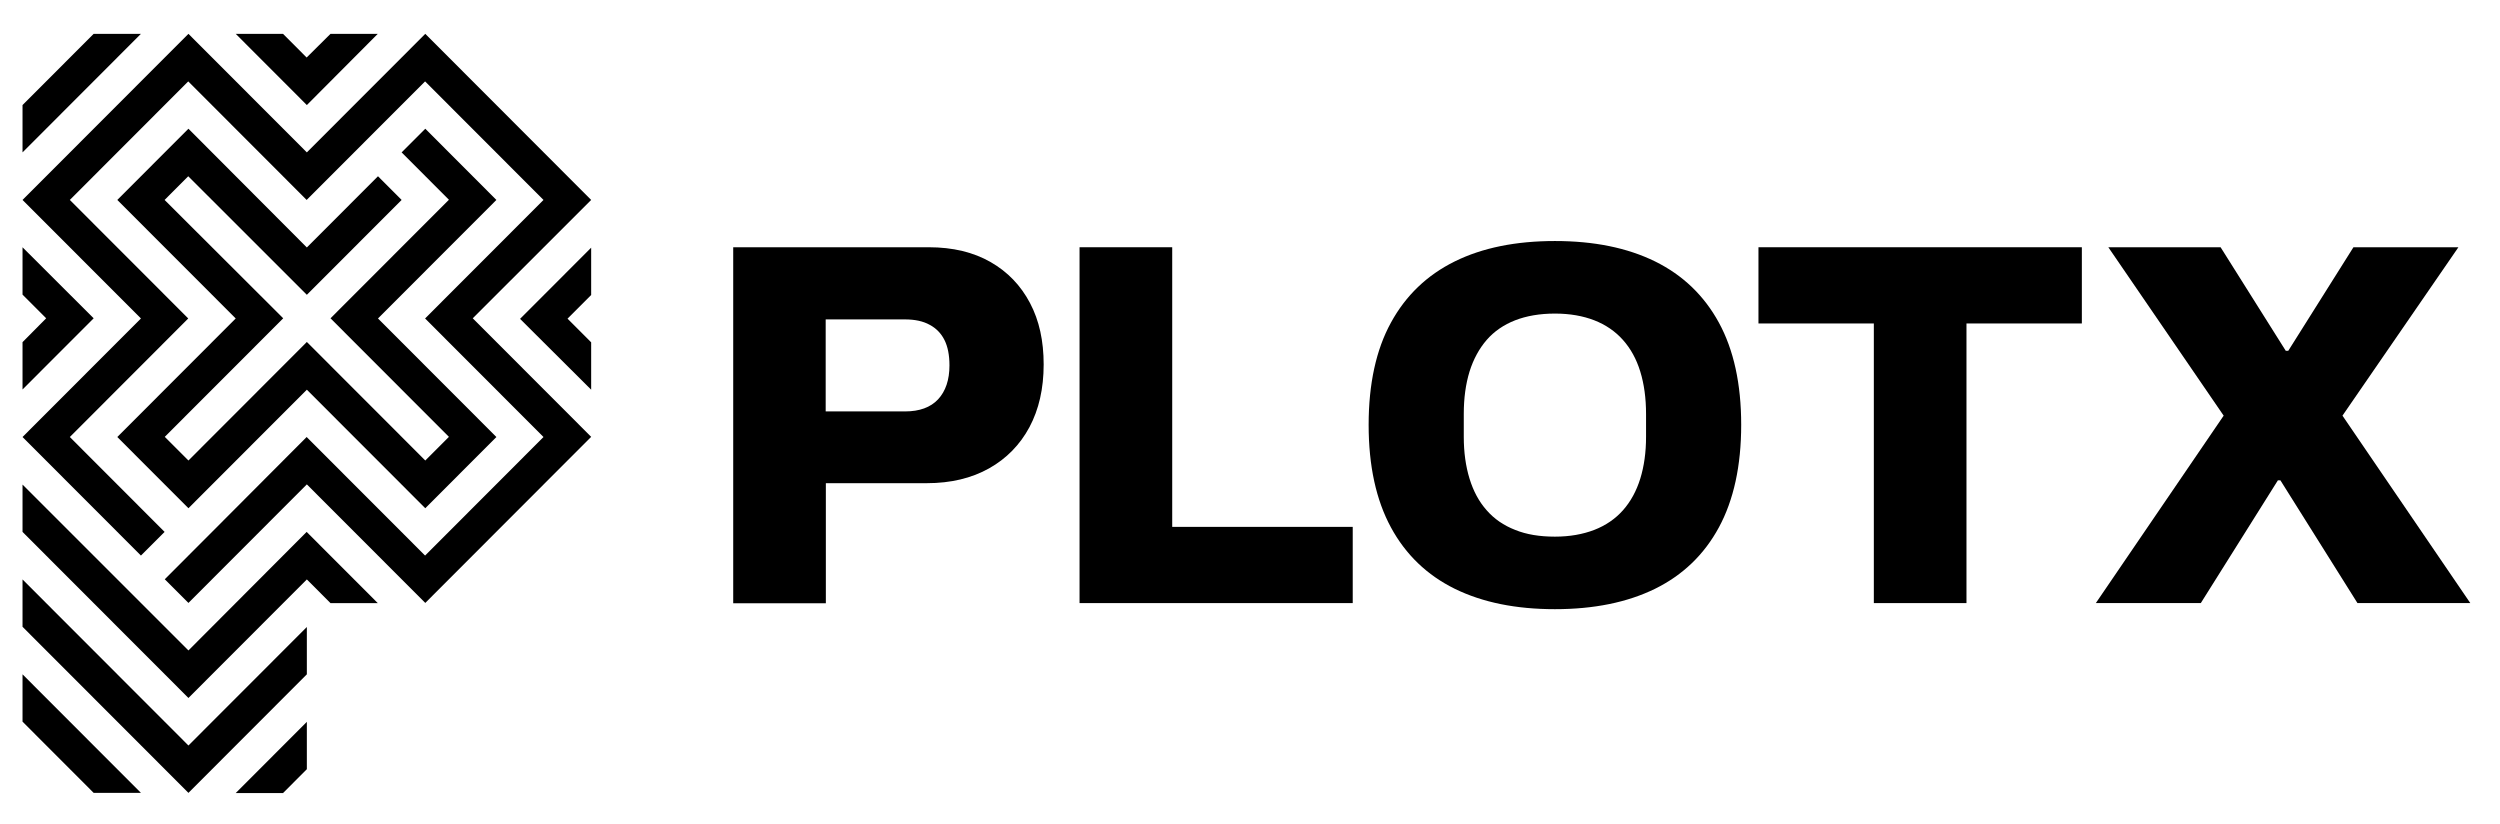 <?xml version="1.0" encoding="UTF-8"?>
<svg xmlns="http://www.w3.org/2000/svg" width="88" height="29" viewBox="0 0 88 29" fill="none">
  <g clip-path="url(#clip0_3551_4866)">
    <path d="M10.801 3.698L8.297 1.191H9.962L10.794 2.025L11.634 1.191H13.298L10.801 3.698ZM3.297 1.191L0.793 3.698V5.364L4.961 1.191H3.297ZM0.793 8.704V10.37L1.625 11.204L0.793 12.044V13.71L3.297 11.204L0.793 8.704ZM20.809 13.717V12.05L19.977 11.217L20.809 10.384V8.718L18.306 11.224L20.809 13.717ZM6.633 22.896L0.793 17.057V18.723L6.633 24.569L10.801 20.396L11.634 21.23H13.298L10.794 18.723L6.633 22.896ZM0.793 20.396V22.063L6.633 27.909L10.801 23.736V22.07L6.633 26.242L0.793 20.396ZM9.969 27.909L10.801 27.076V25.409L8.297 27.916H9.969V27.909ZM0.793 25.402L3.297 27.909H4.961L0.793 23.736V25.402ZM10.801 10.377L14.137 7.038L13.305 6.204L10.801 8.711L6.633 4.531L4.129 7.038L8.297 11.21L4.129 15.383L6.633 17.89L10.801 13.717L14.97 17.89L17.473 15.383L13.305 11.21L17.473 7.038L14.97 4.531L14.137 5.364L15.802 7.031L11.634 11.204L15.802 15.377L14.97 16.21L10.801 12.037L6.633 16.21L5.8 15.377L9.969 11.204L5.794 7.038L6.626 6.204L10.801 10.377ZM20.809 7.038L14.97 1.191L10.801 5.364L6.633 1.191L0.793 7.038L4.961 11.21L0.793 15.383L4.961 19.556L5.794 18.723L2.458 15.383L6.626 11.21L2.458 7.038L6.626 2.865L10.794 7.038L14.963 2.865L19.131 7.038L14.963 11.21L19.131 15.383L14.963 19.556L10.794 15.383L7.384 18.804L5.8 20.39L6.633 21.223L10.801 17.05L14.97 21.223L20.809 15.377L16.641 11.204L20.809 7.038Z" fill="black"></path>
    <path d="M25.809 21.229V8.703H32.691C33.543 8.703 34.267 8.879 34.87 9.225C35.472 9.57 35.932 10.051 36.257 10.668C36.582 11.284 36.737 12.002 36.737 12.829C36.737 13.682 36.568 14.414 36.236 15.037C35.905 15.653 35.431 16.141 34.815 16.487C34.2 16.832 33.469 17.008 32.623 17.008H29.07V21.235H25.809V21.229ZM29.07 14.482H31.858C32.366 14.482 32.758 14.339 33.022 14.055C33.286 13.77 33.421 13.371 33.421 12.863C33.421 12.497 33.361 12.199 33.245 11.968C33.13 11.738 32.955 11.555 32.724 11.433C32.494 11.305 32.203 11.243 31.852 11.243H29.064V14.482H29.07Z" fill="black"></path>
    <path d="M38 21.229V8.703H41.262V18.546H47.616V21.229H38Z" fill="black"></path>
    <path d="M54.733 21.443C53.359 21.443 52.189 21.206 51.207 20.725C50.233 20.244 49.482 19.526 48.961 18.564C48.44 17.602 48.176 16.403 48.176 14.954C48.176 13.511 48.44 12.305 48.961 11.357C49.482 10.402 50.233 9.683 51.207 9.202C52.182 8.721 53.359 8.484 54.733 8.484C56.107 8.484 57.277 8.721 58.258 9.202C59.233 9.683 59.984 10.402 60.505 11.357C61.026 12.312 61.29 13.511 61.29 14.954C61.29 16.397 61.026 17.602 60.505 18.564C59.984 19.526 59.233 20.244 58.258 20.725C57.277 21.206 56.1 21.443 54.733 21.443ZM54.733 18.89C55.254 18.89 55.714 18.808 56.12 18.652C56.519 18.497 56.858 18.266 57.128 17.962C57.399 17.657 57.602 17.284 57.737 16.851C57.873 16.41 57.941 15.922 57.941 15.374V14.574C57.941 14.019 57.873 13.518 57.737 13.077C57.602 12.637 57.399 12.271 57.128 11.966C56.858 11.662 56.519 11.431 56.12 11.275C55.721 11.12 55.261 11.038 54.733 11.038C54.198 11.038 53.731 11.12 53.332 11.275C52.933 11.431 52.595 11.662 52.331 11.966C52.067 12.271 51.864 12.644 51.728 13.077C51.593 13.518 51.525 14.012 51.525 14.574V15.374C51.525 15.922 51.593 16.41 51.728 16.851C51.864 17.291 52.06 17.657 52.331 17.962C52.595 18.266 52.933 18.497 53.332 18.652C53.731 18.815 54.198 18.89 54.733 18.89Z" fill="black"></path>
    <path d="M65.959 21.229V11.386H61.898V8.703H73.281V11.386H69.22V21.229H65.959Z" fill="black"></path>
    <path d="M73.773 21.229L78.273 14.631L74.213 8.703H78.165L80.459 12.348H80.547L82.841 8.703H86.536L82.455 14.631L86.955 21.229H82.983L80.27 16.907H80.182L77.468 21.229H73.773Z" fill="black"></path>
  </g>
  <defs>
    <clipPath id="clip0_3551_4866">
      <rect width="86.468" height="27.203" fill="white" transform="translate(0.547 0.949)"></rect>
    </clipPath>
  </defs>
</svg>
